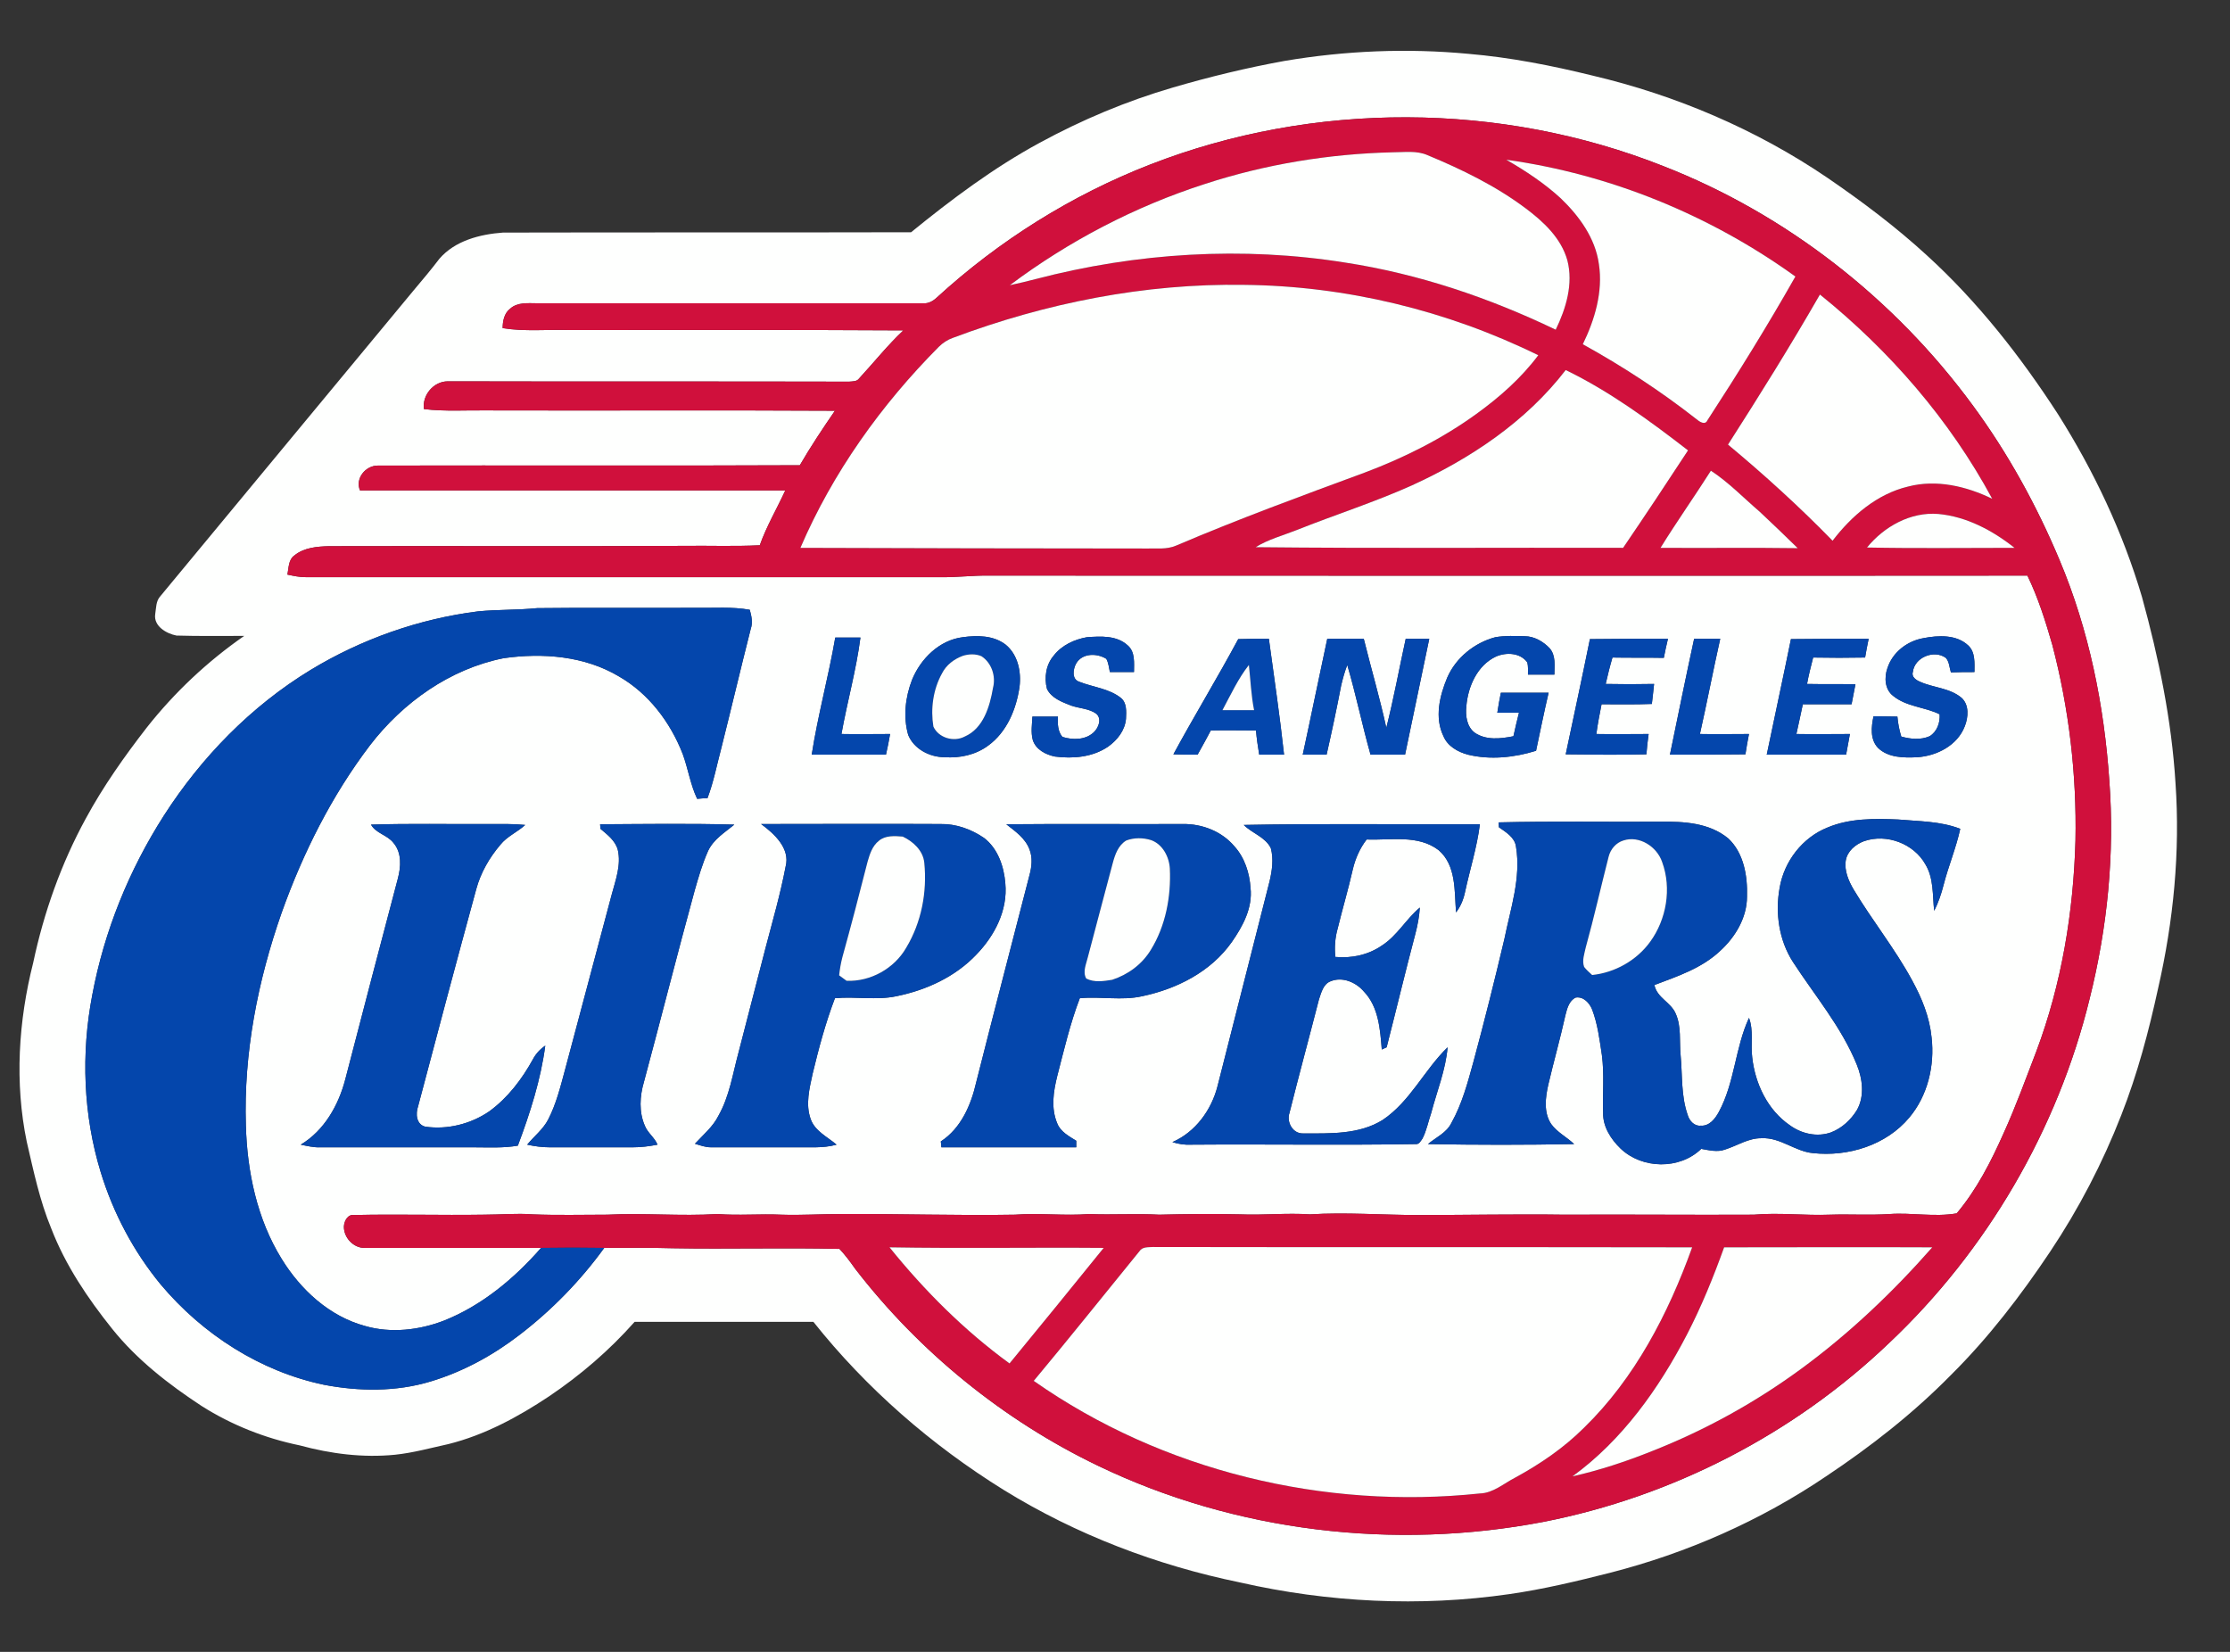 <?xml version="1.0" encoding="UTF-8"?>
<svg xmlns="http://www.w3.org/2000/svg" xmlns:xlink="http://www.w3.org/1999/xlink" width="27pt" height="20pt" viewBox="0 0 27 20" version="1.1">
<rect x="0" y="0" width="27" height="20" fill="#333333" stroke="none"/>
<g id="surface1">
<path style=" stroke:none;fill-rule:nonzero;fill:rgb(99.608%,100%,99.608%);fill-opacity:1;" d="M 15.551 0.738 C 16.289 0.613 17.039 0.582 17.781 0.652 C 18.285 0.695 18.785 0.793 19.277 0.914 C 20.289 1.152 21.262 1.566 22.125 2.152 C 22.547 2.441 22.953 2.746 23.328 3.09 C 23.945 3.652 24.465 4.316 24.918 5.016 C 25.352 5.703 25.703 6.445 25.934 7.227 C 26.137 7.965 26.293 8.715 26.34 9.48 C 26.398 10.312 26.316 11.152 26.129 11.969 C 26.016 12.488 25.879 13.004 25.684 13.5 C 25.457 14.082 25.168 14.637 24.824 15.152 C 24.469 15.684 24.074 16.199 23.621 16.648 C 23.164 17.113 22.648 17.516 22.109 17.875 C 21.312 18.414 20.422 18.805 19.492 19.043 C 19.09 19.145 18.684 19.242 18.273 19.301 C 17.191 19.457 16.082 19.402 15.016 19.16 C 14.008 18.953 13.031 18.582 12.152 18.039 C 11.277 17.496 10.488 16.809 9.848 16.004 C 9.129 16.004 8.406 16.004 7.684 16.004 C 7.379 16.348 7.031 16.648 6.648 16.906 C 6.273 17.156 5.867 17.375 5.43 17.484 C 5.215 17.531 5.004 17.59 4.785 17.613 C 4.395 17.652 4.004 17.602 3.629 17.5 C 3.211 17.414 2.805 17.254 2.441 17.023 C 2.043 16.762 1.66 16.465 1.359 16.09 C 1.062 15.719 0.793 15.32 0.621 14.875 C 0.48 14.535 0.406 14.176 0.324 13.824 C 0.176 13.109 0.223 12.363 0.402 11.656 C 0.531 11.047 0.742 10.453 1.039 9.91 C 1.25 9.52 1.508 9.156 1.777 8.809 C 2.113 8.383 2.512 8.008 2.957 7.699 C 2.684 7.699 2.41 7.703 2.137 7.695 C 2.016 7.672 1.859 7.582 1.879 7.438 C 1.891 7.363 1.887 7.277 1.941 7.219 C 2.965 5.984 3.984 4.75 5.008 3.516 C 5.113 3.391 5.219 3.266 5.32 3.133 C 5.508 2.914 5.812 2.836 6.09 2.816 C 7.738 2.812 9.387 2.816 11.031 2.812 C 11.52 2.414 12.031 2.031 12.586 1.73 C 13.102 1.449 13.641 1.223 14.203 1.059 C 14.645 0.93 15.098 0.82 15.551 0.738 M 13.926 1.992 C 12.973 2.363 12.094 2.914 11.34 3.605 C 11.297 3.645 11.242 3.676 11.184 3.672 C 9.625 3.672 8.062 3.672 6.504 3.672 C 6.395 3.672 6.266 3.656 6.176 3.738 C 6.105 3.793 6.086 3.887 6.086 3.973 C 6.352 4.016 6.621 3.988 6.891 3.996 C 8.238 3.996 9.59 3.992 10.938 4 C 10.746 4.18 10.582 4.387 10.402 4.582 C 10.375 4.621 10.324 4.617 10.281 4.621 C 8.66 4.617 7.039 4.621 5.422 4.617 C 5.25 4.617 5.109 4.785 5.133 4.953 C 5.391 4.984 5.652 4.965 5.91 4.969 C 7.312 4.973 8.711 4.965 10.109 4.973 C 9.961 5.188 9.816 5.406 9.684 5.633 C 7.98 5.641 6.277 5.633 4.574 5.637 C 4.426 5.637 4.297 5.793 4.359 5.938 C 6.078 5.938 7.793 5.938 9.508 5.938 C 9.406 6.16 9.281 6.371 9.199 6.602 C 8.891 6.617 8.586 6.605 8.277 6.609 C 6.848 6.617 5.418 6.609 3.984 6.613 C 3.84 6.617 3.68 6.629 3.562 6.727 C 3.492 6.777 3.496 6.875 3.48 6.957 C 3.555 6.973 3.625 6.988 3.699 6.988 C 6.262 6.988 8.824 6.988 11.387 6.988 C 11.586 6.992 11.781 6.965 11.98 6.969 C 16.168 6.969 20.359 6.973 24.547 6.969 C 24.676 7.234 24.766 7.52 24.848 7.805 C 25.051 8.578 25.145 9.379 25.129 10.176 C 25.105 11.043 24.961 11.914 24.656 12.727 C 24.527 13.062 24.406 13.398 24.258 13.723 C 24.105 14.066 23.934 14.402 23.691 14.691 C 23.422 14.738 23.148 14.68 22.879 14.699 C 22.637 14.715 22.398 14.699 22.156 14.707 C 21.848 14.719 21.543 14.68 21.234 14.707 C 20.473 14.711 19.707 14.703 18.945 14.707 C 18.352 14.699 17.762 14.711 17.172 14.711 C 16.734 14.711 16.297 14.676 15.859 14.703 C 15.578 14.684 15.297 14.715 15.016 14.703 C 14.688 14.695 14.359 14.699 14.035 14.707 C 13.75 14.691 13.469 14.711 13.188 14.699 C 12.887 14.723 12.586 14.684 12.289 14.707 C 11.586 14.719 10.883 14.695 10.18 14.699 C 9.938 14.699 9.699 14.715 9.461 14.707 C 9.203 14.695 8.945 14.719 8.688 14.699 C 8.242 14.727 7.797 14.684 7.352 14.707 C 7.051 14.707 6.75 14.715 6.449 14.703 C 6.254 14.688 6.059 14.707 5.859 14.707 C 5.336 14.715 4.812 14.699 4.289 14.711 C 4.211 14.699 4.168 14.781 4.164 14.848 C 4.16 14.984 4.281 15.113 4.418 15.109 C 5.129 15.109 5.84 15.109 6.551 15.109 C 6.227 15.48 5.836 15.805 5.379 15.988 C 5.078 16.105 4.734 16.145 4.422 16.055 C 3.988 15.938 3.641 15.617 3.41 15.242 C 3.113 14.762 2.992 14.188 2.977 13.625 C 2.949 12.75 3.121 11.875 3.41 11.051 C 3.668 10.328 4.016 9.633 4.48 9.023 C 4.879 8.504 5.449 8.098 6.098 7.969 C 6.57 7.902 7.078 7.941 7.496 8.191 C 7.855 8.398 8.117 8.746 8.266 9.129 C 8.332 9.309 8.359 9.5 8.441 9.672 C 8.484 9.668 8.527 9.664 8.566 9.664 C 8.641 9.465 8.68 9.258 8.734 9.055 C 8.855 8.574 8.969 8.09 9.09 7.613 C 9.117 7.535 9.098 7.457 9.078 7.383 C 8.863 7.344 8.648 7.363 8.434 7.359 C 7.789 7.363 7.148 7.355 6.504 7.363 C 6.266 7.387 6.027 7.379 5.789 7.402 C 5.074 7.492 4.375 7.738 3.758 8.113 C 3.039 8.551 2.438 9.168 1.984 9.875 C 1.562 10.535 1.262 11.273 1.117 12.047 C 0.98 12.758 1.008 13.5 1.219 14.191 C 1.371 14.688 1.617 15.152 1.945 15.551 C 2.453 16.156 3.152 16.605 3.922 16.766 C 4.348 16.848 4.797 16.852 5.211 16.727 C 5.605 16.609 5.969 16.41 6.293 16.16 C 6.68 15.863 7.027 15.508 7.316 15.109 C 7.594 15.109 7.871 15.105 8.148 15.113 C 8.82 15.125 9.492 15.105 10.164 15.121 C 10.234 15.195 10.297 15.281 10.355 15.363 C 11.133 16.371 12.148 17.195 13.293 17.746 C 14.957 18.547 16.879 18.773 18.688 18.426 C 20.246 18.121 21.719 17.363 22.871 16.262 C 24.055 15.145 24.914 13.676 25.301 12.09 C 25.516 11.23 25.605 10.34 25.539 9.453 C 25.477 8.543 25.293 7.629 24.938 6.785 C 24.66 6.121 24.312 5.488 23.887 4.91 C 22.938 3.617 21.629 2.594 20.141 2.012 C 18.168 1.23 15.902 1.223 13.926 1.992 M 11.656 7.715 C 11.375 7.75 11.148 7.973 11.043 8.23 C 10.961 8.441 10.934 8.68 10.996 8.898 C 11.066 9.07 11.258 9.168 11.438 9.168 C 11.621 9.18 11.812 9.141 11.965 9.027 C 12.191 8.863 12.305 8.586 12.344 8.316 C 12.367 8.133 12.324 7.926 12.176 7.805 C 12.027 7.691 11.832 7.691 11.656 7.715 M 18.105 7.715 C 17.855 7.781 17.629 7.961 17.523 8.203 C 17.43 8.426 17.367 8.688 17.477 8.914 C 17.527 9.035 17.652 9.105 17.773 9.137 C 18.043 9.203 18.336 9.172 18.598 9.09 C 18.648 8.855 18.695 8.621 18.75 8.387 C 18.555 8.387 18.363 8.387 18.172 8.387 C 18.156 8.465 18.141 8.547 18.129 8.629 C 18.215 8.629 18.305 8.629 18.391 8.629 C 18.367 8.727 18.344 8.82 18.324 8.914 C 18.168 8.945 17.992 8.965 17.855 8.871 C 17.758 8.797 17.742 8.664 17.754 8.551 C 17.773 8.312 17.887 8.055 18.113 7.949 C 18.238 7.895 18.406 7.902 18.492 8.02 C 18.504 8.066 18.5 8.117 18.5 8.168 C 18.605 8.168 18.715 8.168 18.82 8.168 C 18.82 8.059 18.84 7.938 18.762 7.848 C 18.684 7.766 18.574 7.703 18.461 7.703 C 18.344 7.699 18.223 7.695 18.105 7.715 M 10.113 7.719 C 10.031 8.195 9.902 8.66 9.828 9.137 C 10.129 9.137 10.426 9.137 10.727 9.137 C 10.746 9.055 10.762 8.973 10.777 8.887 C 10.578 8.887 10.383 8.891 10.188 8.887 C 10.258 8.496 10.367 8.113 10.418 7.719 C 10.316 7.719 10.215 7.719 10.113 7.719 M 12.758 7.938 C 12.664 8.047 12.641 8.203 12.676 8.34 C 12.73 8.453 12.859 8.5 12.969 8.543 C 13.07 8.578 13.184 8.578 13.273 8.641 C 13.344 8.703 13.301 8.812 13.242 8.867 C 13.141 8.961 12.988 8.961 12.863 8.922 C 12.805 8.852 12.805 8.762 12.809 8.676 C 12.707 8.676 12.602 8.676 12.5 8.676 C 12.496 8.77 12.48 8.863 12.504 8.957 C 12.539 9.074 12.66 9.137 12.773 9.16 C 12.992 9.188 13.23 9.168 13.418 9.039 C 13.527 8.961 13.621 8.844 13.633 8.703 C 13.637 8.617 13.645 8.508 13.57 8.449 C 13.426 8.336 13.234 8.32 13.066 8.254 C 12.973 8.223 12.992 8.098 13.031 8.031 C 13.105 7.906 13.281 7.906 13.395 7.977 C 13.422 8.027 13.426 8.082 13.438 8.137 C 13.535 8.137 13.633 8.137 13.73 8.137 C 13.73 8.027 13.746 7.895 13.656 7.816 C 13.523 7.691 13.328 7.703 13.16 7.715 C 13.008 7.742 12.855 7.812 12.758 7.938 M 22.852 8.09 C 22.812 8.203 22.82 8.348 22.922 8.426 C 23.086 8.559 23.305 8.559 23.484 8.648 C 23.492 8.75 23.453 8.859 23.363 8.914 C 23.254 8.961 23.133 8.949 23.02 8.918 C 22.996 8.84 22.98 8.758 22.973 8.676 C 22.879 8.676 22.781 8.672 22.684 8.672 C 22.656 8.801 22.641 8.953 22.738 9.055 C 22.863 9.176 23.051 9.176 23.215 9.168 C 23.449 9.152 23.699 9.027 23.789 8.793 C 23.832 8.684 23.844 8.535 23.75 8.449 C 23.605 8.328 23.41 8.328 23.246 8.254 C 23.199 8.234 23.141 8.195 23.16 8.137 C 23.18 7.957 23.418 7.863 23.559 7.965 C 23.602 8.012 23.602 8.082 23.621 8.141 C 23.715 8.137 23.812 8.137 23.906 8.137 C 23.906 8.027 23.918 7.898 23.832 7.816 C 23.688 7.68 23.469 7.691 23.285 7.727 C 23.09 7.762 22.914 7.898 22.852 8.09 M 14.992 7.738 C 14.738 8.211 14.461 8.664 14.207 9.133 C 14.305 9.137 14.402 9.137 14.5 9.137 C 14.555 9.039 14.609 8.941 14.66 8.844 C 14.844 8.84 15.023 8.844 15.207 8.844 C 15.215 8.941 15.23 9.039 15.246 9.137 C 15.348 9.137 15.445 9.137 15.547 9.137 C 15.496 8.668 15.426 8.199 15.363 7.734 C 15.238 7.734 15.113 7.734 14.992 7.738 M 16.07 7.734 C 15.969 8.203 15.875 8.668 15.773 9.137 C 15.871 9.137 15.965 9.137 16.062 9.137 C 16.125 8.859 16.184 8.582 16.238 8.301 C 16.258 8.215 16.281 8.133 16.312 8.051 C 16.418 8.41 16.492 8.777 16.594 9.137 C 16.73 9.137 16.871 9.137 17.012 9.137 C 17.109 8.672 17.207 8.203 17.305 7.734 C 17.211 7.734 17.117 7.734 17.02 7.734 C 16.941 8.094 16.875 8.457 16.785 8.812 C 16.707 8.453 16.602 8.098 16.512 7.734 C 16.363 7.734 16.219 7.734 16.07 7.734 M 18.957 9.133 C 19.281 9.137 19.605 9.141 19.934 9.133 C 19.941 9.051 19.949 8.969 19.961 8.887 C 19.75 8.887 19.539 8.891 19.328 8.887 C 19.344 8.766 19.367 8.648 19.391 8.527 C 19.594 8.527 19.797 8.531 20 8.523 C 20.008 8.445 20.02 8.363 20.027 8.281 C 19.832 8.285 19.637 8.285 19.441 8.281 C 19.465 8.176 19.492 8.066 19.523 7.961 C 19.73 7.965 19.938 7.961 20.145 7.965 C 20.16 7.887 20.176 7.812 20.195 7.734 C 19.879 7.734 19.566 7.734 19.25 7.738 C 19.156 8.203 19.055 8.668 18.957 9.133 M 20.512 7.734 C 20.41 8.203 20.316 8.668 20.219 9.137 C 20.523 9.137 20.828 9.137 21.133 9.133 C 21.145 9.051 21.16 8.969 21.176 8.887 C 20.977 8.887 20.777 8.891 20.582 8.887 C 20.668 8.504 20.742 8.117 20.828 7.734 C 20.723 7.734 20.617 7.734 20.512 7.734 M 21.391 9.137 C 21.711 9.137 22.031 9.137 22.352 9.137 C 22.367 9.055 22.383 8.973 22.398 8.887 C 22.184 8.887 21.969 8.891 21.75 8.887 C 21.777 8.77 21.801 8.648 21.828 8.527 C 22.023 8.527 22.223 8.527 22.418 8.527 C 22.434 8.445 22.449 8.363 22.465 8.285 C 22.27 8.281 22.074 8.285 21.879 8.281 C 21.898 8.176 21.926 8.066 21.953 7.961 C 22.164 7.965 22.371 7.965 22.582 7.961 C 22.594 7.887 22.609 7.812 22.625 7.734 C 22.312 7.734 22 7.734 21.684 7.738 C 21.59 8.203 21.488 8.668 21.391 9.137 M 22.125 10.02 C 21.824 10.141 21.602 10.426 21.547 10.75 C 21.492 11.055 21.539 11.383 21.707 11.645 C 21.973 12.055 22.293 12.43 22.48 12.887 C 22.551 13.059 22.578 13.27 22.484 13.438 C 22.41 13.559 22.301 13.66 22.168 13.711 C 22 13.77 21.812 13.727 21.672 13.625 C 21.402 13.441 21.25 13.121 21.215 12.801 C 21.195 12.645 21.234 12.477 21.176 12.324 C 21.008 12.688 21.004 13.105 20.812 13.461 C 20.766 13.547 20.695 13.637 20.59 13.629 C 20.512 13.637 20.453 13.566 20.434 13.5 C 20.352 13.266 20.371 13.016 20.348 12.773 C 20.332 12.605 20.359 12.43 20.289 12.273 C 20.23 12.133 20.062 12.082 20.031 11.926 C 20.312 11.82 20.605 11.723 20.828 11.512 C 21.012 11.344 21.152 11.109 21.152 10.855 C 21.16 10.605 21.113 10.328 20.926 10.152 C 20.695 9.961 20.387 9.945 20.102 9.949 C 19.449 9.953 18.797 9.941 18.145 9.957 C 18.145 9.969 18.148 10 18.148 10.016 C 18.23 10.074 18.34 10.137 18.355 10.25 C 18.418 10.629 18.289 11 18.215 11.367 C 18.098 11.863 17.973 12.363 17.84 12.855 C 17.77 13.109 17.703 13.363 17.574 13.594 C 17.516 13.715 17.387 13.77 17.289 13.852 C 17.879 13.863 18.469 13.863 19.059 13.852 C 18.969 13.766 18.855 13.711 18.781 13.609 C 18.688 13.469 18.711 13.289 18.746 13.133 C 18.812 12.852 18.891 12.574 18.953 12.293 C 18.973 12.215 18.996 12.117 19.078 12.078 C 19.172 12.062 19.246 12.145 19.277 12.223 C 19.344 12.398 19.367 12.59 19.395 12.773 C 19.426 13.008 19.402 13.242 19.41 13.473 C 19.406 13.641 19.504 13.793 19.621 13.906 C 19.883 14.156 20.336 14.164 20.598 13.91 C 20.691 13.926 20.793 13.953 20.887 13.918 C 21.035 13.871 21.172 13.777 21.332 13.781 C 21.555 13.77 21.734 13.941 21.949 13.961 C 22.375 14.008 22.836 13.867 23.117 13.531 C 23.34 13.266 23.426 12.902 23.387 12.562 C 23.363 12.316 23.27 12.086 23.152 11.871 C 22.945 11.488 22.668 11.145 22.445 10.773 C 22.383 10.668 22.328 10.543 22.348 10.418 C 22.367 10.305 22.465 10.223 22.57 10.184 C 22.844 10.09 23.172 10.215 23.312 10.465 C 23.414 10.633 23.398 10.84 23.418 11.027 C 23.469 10.93 23.504 10.824 23.531 10.719 C 23.59 10.488 23.684 10.266 23.734 10.035 C 23.492 9.941 23.234 9.945 22.98 9.922 C 22.695 9.91 22.395 9.906 22.125 10.02 M 4.492 9.984 C 4.551 10.09 4.688 10.109 4.762 10.203 C 4.867 10.324 4.855 10.496 4.816 10.641 C 4.602 11.449 4.391 12.258 4.18 13.07 C 4.098 13.383 3.926 13.688 3.641 13.859 C 3.719 13.875 3.801 13.895 3.883 13.891 C 4.496 13.891 5.113 13.891 5.73 13.891 C 5.91 13.891 6.094 13.902 6.27 13.871 C 6.418 13.477 6.547 13.074 6.602 12.66 C 6.539 12.703 6.488 12.758 6.453 12.824 C 6.32 13.066 6.148 13.293 5.922 13.457 C 5.699 13.609 5.418 13.68 5.148 13.641 C 5.039 13.613 5.031 13.484 5.062 13.395 C 5.293 12.52 5.527 11.641 5.766 10.766 C 5.82 10.566 5.926 10.383 6.059 10.227 C 6.141 10.125 6.266 10.074 6.359 9.988 C 6.211 9.973 6.062 9.977 5.91 9.977 C 5.438 9.98 4.965 9.969 4.492 9.984 M 7.266 9.98 C 7.266 9.992 7.27 10.023 7.27 10.035 C 7.352 10.105 7.449 10.176 7.48 10.289 C 7.523 10.473 7.453 10.656 7.406 10.832 C 7.219 11.539 7.027 12.25 6.84 12.957 C 6.785 13.16 6.734 13.367 6.637 13.555 C 6.574 13.676 6.465 13.758 6.383 13.859 C 6.473 13.879 6.566 13.891 6.656 13.891 C 6.992 13.891 7.324 13.891 7.66 13.891 C 7.762 13.891 7.859 13.879 7.961 13.859 C 7.926 13.773 7.844 13.719 7.809 13.633 C 7.734 13.465 7.746 13.27 7.797 13.098 C 8.004 12.328 8.199 11.555 8.41 10.785 C 8.457 10.621 8.504 10.457 8.574 10.301 C 8.641 10.16 8.777 10.078 8.891 9.984 C 8.352 9.969 7.809 9.977 7.266 9.98 M 9.215 9.977 C 9.375 10.094 9.57 10.273 9.512 10.492 C 9.449 10.824 9.355 11.148 9.27 11.473 C 9.16 11.898 9.051 12.32 8.941 12.746 C 8.871 13.004 8.832 13.273 8.699 13.508 C 8.633 13.641 8.516 13.738 8.414 13.848 C 8.477 13.867 8.539 13.891 8.609 13.891 C 8.945 13.891 9.277 13.891 9.613 13.891 C 9.785 13.887 9.961 13.906 10.129 13.859 C 10.02 13.766 9.867 13.695 9.816 13.551 C 9.75 13.371 9.801 13.176 9.84 12.996 C 9.914 12.688 9.996 12.383 10.109 12.086 C 10.355 12.062 10.609 12.113 10.852 12.062 C 11.215 11.988 11.566 11.828 11.824 11.555 C 12.043 11.328 12.203 11.02 12.172 10.695 C 12.156 10.492 12.082 10.273 11.914 10.145 C 11.758 10.039 11.574 9.973 11.387 9.977 C 10.664 9.973 9.938 9.977 9.215 9.977 M 12.184 9.98 C 12.293 10.066 12.414 10.148 12.465 10.285 C 12.504 10.383 12.492 10.496 12.465 10.594 C 12.25 11.43 12.031 12.266 11.82 13.102 C 11.758 13.375 11.637 13.66 11.391 13.82 C 11.395 13.844 11.395 13.867 11.398 13.891 C 11.941 13.891 12.484 13.891 13.031 13.891 C 13.031 13.871 13.031 13.832 13.031 13.812 C 12.945 13.758 12.84 13.703 12.801 13.602 C 12.723 13.418 12.754 13.215 12.801 13.027 C 12.883 12.711 12.957 12.391 13.074 12.086 C 13.328 12.062 13.582 12.117 13.828 12.062 C 14.25 11.973 14.66 11.766 14.914 11.406 C 15.047 11.215 15.168 10.992 15.141 10.75 C 15.129 10.57 15.07 10.383 14.945 10.246 C 14.793 10.066 14.555 9.973 14.32 9.977 C 13.609 9.98 12.895 9.973 12.184 9.98 M 15.059 9.988 C 15.16 10.09 15.32 10.133 15.387 10.27 C 15.422 10.402 15.402 10.543 15.371 10.672 C 15.16 11.496 14.953 12.324 14.742 13.148 C 14.668 13.441 14.473 13.707 14.195 13.828 C 14.27 13.852 14.344 13.863 14.422 13.859 C 15.328 13.852 16.234 13.867 17.145 13.852 C 17.184 13.855 17.203 13.812 17.223 13.785 C 17.273 13.688 17.293 13.578 17.328 13.477 C 17.398 13.211 17.504 12.953 17.527 12.68 C 17.246 12.953 17.074 13.336 16.742 13.559 C 16.457 13.738 16.102 13.723 15.777 13.723 C 15.652 13.727 15.574 13.586 15.613 13.473 C 15.727 13.016 15.852 12.559 15.969 12.102 C 15.996 12.023 16.02 11.918 16.105 11.883 C 16.25 11.82 16.418 11.891 16.516 12.008 C 16.691 12.191 16.711 12.465 16.73 12.707 C 16.746 12.699 16.773 12.688 16.789 12.68 C 16.906 12.223 17.016 11.762 17.137 11.305 C 17.164 11.203 17.184 11.094 17.191 10.988 C 17.023 11.129 16.918 11.328 16.73 11.449 C 16.566 11.562 16.363 11.605 16.168 11.586 C 16.156 11.473 16.164 11.355 16.195 11.246 C 16.254 11.004 16.324 10.77 16.379 10.527 C 16.41 10.395 16.465 10.27 16.547 10.164 C 16.836 10.176 17.168 10.102 17.418 10.293 C 17.633 10.477 17.609 10.789 17.629 11.047 C 17.684 10.977 17.719 10.891 17.738 10.801 C 17.797 10.527 17.883 10.258 17.918 9.98 C 16.965 9.984 16.012 9.969 15.059 9.988 Z M 15.059 9.988 "/>
<path style=" stroke:none;fill-rule:nonzero;fill:rgb(81.569%,6.275%,23.529%);fill-opacity:1;" d="M 13.926 1.992 C 15.902 1.223 18.168 1.23 20.141 2.012 C 21.629 2.594 22.938 3.617 23.887 4.91 C 24.312 5.488 24.66 6.121 24.938 6.785 C 25.293 7.629 25.477 8.543 25.539 9.453 C 25.605 10.34 25.516 11.23 25.301 12.09 C 24.914 13.676 24.055 15.145 22.871 16.262 C 21.719 17.363 20.246 18.121 18.688 18.426 C 16.879 18.773 14.957 18.547 13.293 17.746 C 12.148 17.195 11.133 16.371 10.355 15.363 C 10.297 15.281 10.234 15.195 10.164 15.121 C 9.492 15.105 8.82 15.125 8.148 15.113 C 7.871 15.105 7.594 15.109 7.316 15.109 C 7.062 15.105 6.805 15.105 6.551 15.109 C 5.84 15.109 5.129 15.109 4.418 15.109 C 4.281 15.113 4.16 14.984 4.164 14.848 C 4.168 14.781 4.211 14.699 4.289 14.711 C 4.812 14.699 5.336 14.715 5.859 14.707 C 6.059 14.707 6.254 14.688 6.449 14.703 C 6.75 14.715 7.051 14.707 7.352 14.707 C 7.797 14.684 8.242 14.727 8.688 14.699 C 8.945 14.719 9.203 14.695 9.461 14.707 C 9.699 14.715 9.938 14.699 10.18 14.699 C 10.883 14.695 11.586 14.719 12.289 14.707 C 12.586 14.684 12.887 14.723 13.188 14.699 C 13.469 14.711 13.75 14.691 14.035 14.707 C 14.359 14.699 14.688 14.695 15.016 14.703 C 15.297 14.715 15.578 14.684 15.859 14.703 C 16.297 14.676 16.734 14.711 17.172 14.711 C 17.762 14.711 18.352 14.699 18.945 14.707 C 19.707 14.703 20.473 14.711 21.234 14.707 C 21.543 14.68 21.848 14.719 22.156 14.707 C 22.398 14.699 22.637 14.715 22.879 14.699 C 23.148 14.68 23.422 14.738 23.691 14.691 C 23.934 14.402 24.105 14.066 24.258 13.723 C 24.406 13.398 24.527 13.062 24.656 12.727 C 24.961 11.914 25.105 11.043 25.129 10.176 C 25.145 9.379 25.051 8.578 24.848 7.805 C 24.766 7.52 24.676 7.234 24.547 6.969 C 20.359 6.973 16.168 6.969 11.98 6.969 C 11.781 6.965 11.586 6.992 11.387 6.988 C 8.824 6.988 6.262 6.988 3.699 6.988 C 3.625 6.988 3.555 6.973 3.48 6.957 C 3.496 6.875 3.492 6.777 3.562 6.727 C 3.68 6.629 3.84 6.617 3.984 6.613 C 5.418 6.609 6.848 6.617 8.277 6.609 C 8.586 6.605 8.891 6.617 9.199 6.602 C 9.281 6.371 9.406 6.16 9.508 5.938 C 7.793 5.938 6.078 5.938 4.359 5.938 C 4.297 5.793 4.426 5.637 4.574 5.637 C 6.277 5.633 7.98 5.641 9.684 5.633 C 9.816 5.406 9.961 5.188 10.109 4.973 C 8.711 4.965 7.312 4.973 5.91 4.969 C 5.652 4.965 5.391 4.984 5.133 4.953 C 5.109 4.785 5.25 4.617 5.422 4.617 C 7.039 4.621 8.66 4.617 10.281 4.621 C 10.324 4.617 10.375 4.621 10.402 4.582 C 10.582 4.387 10.746 4.18 10.938 4 C 9.59 3.992 8.238 3.996 6.891 3.996 C 6.621 3.988 6.352 4.016 6.086 3.973 C 6.086 3.887 6.105 3.793 6.176 3.738 C 6.266 3.656 6.395 3.672 6.504 3.672 C 8.062 3.672 9.625 3.672 11.184 3.672 C 11.242 3.676 11.297 3.645 11.34 3.605 C 12.094 2.914 12.973 2.363 13.926 1.992 M 14.59 2.227 C 13.742 2.5 12.941 2.918 12.227 3.453 C 12.332 3.43 12.438 3.406 12.539 3.379 C 13.762 3.059 15.047 2.98 16.293 3.18 C 17.176 3.316 18.031 3.605 18.836 3.992 C 18.961 3.734 19.051 3.438 18.977 3.152 C 18.902 2.883 18.688 2.684 18.473 2.523 C 18.109 2.25 17.699 2.051 17.285 1.879 C 17.152 1.82 17.004 1.844 16.859 1.844 C 16.09 1.863 15.324 1.988 14.59 2.227 M 18.238 1.934 C 18.473 2.07 18.699 2.219 18.898 2.402 C 19.121 2.617 19.316 2.883 19.359 3.199 C 19.41 3.531 19.309 3.871 19.164 4.168 C 19.645 4.434 20.105 4.734 20.539 5.074 C 20.574 5.105 20.645 5.152 20.672 5.09 C 21.043 4.52 21.402 3.941 21.738 3.348 C 20.707 2.605 19.496 2.109 18.238 1.934 M 11.539 4.09 C 11.473 4.113 11.414 4.152 11.367 4.199 C 10.668 4.902 10.082 5.723 9.691 6.633 C 11.09 6.637 12.484 6.641 13.883 6.641 C 14 6.637 14.125 6.656 14.242 6.605 C 14.992 6.285 15.758 6.004 16.52 5.723 C 17 5.543 17.461 5.312 17.875 5.012 C 18.156 4.809 18.418 4.578 18.625 4.301 C 17.52 3.758 16.293 3.461 15.062 3.449 C 13.863 3.43 12.664 3.668 11.539 4.09 M 22.035 3.566 C 21.68 4.184 21.305 4.785 20.922 5.383 C 21.363 5.75 21.789 6.137 22.188 6.547 C 22.418 6.246 22.727 5.98 23.102 5.891 C 23.445 5.801 23.809 5.887 24.121 6.039 C 23.605 5.082 22.879 4.246 22.035 3.566 M 18.957 4.48 C 18.477 5.105 17.801 5.555 17.09 5.879 C 16.637 6.082 16.16 6.234 15.699 6.418 C 15.531 6.484 15.355 6.531 15.203 6.625 C 16.688 6.641 18.168 6.629 19.652 6.633 C 19.918 6.242 20.18 5.848 20.438 5.453 C 19.969 5.09 19.488 4.738 18.957 4.48 M 20.105 6.633 C 20.66 6.637 21.211 6.629 21.766 6.637 C 21.613 6.488 21.461 6.34 21.305 6.195 C 21.109 6.027 20.93 5.84 20.715 5.699 C 20.516 6.012 20.301 6.316 20.105 6.633 M 22.605 6.629 C 23.199 6.641 23.793 6.633 24.391 6.633 C 24.125 6.422 23.809 6.254 23.469 6.223 C 23.133 6.195 22.812 6.375 22.605 6.629 M 10.77 15.102 C 11.195 15.629 11.676 16.109 12.223 16.508 C 12.605 16.043 12.984 15.578 13.363 15.109 C 12.5 15.102 11.633 15.117 10.77 15.102 M 13.797 15.148 C 13.371 15.672 12.949 16.199 12.516 16.719 C 14.074 17.812 16.035 18.281 17.918 18.082 C 18.078 18.078 18.207 17.961 18.344 17.891 C 18.645 17.727 18.934 17.531 19.18 17.285 C 19.793 16.688 20.199 15.906 20.488 15.102 C 18.312 15.098 16.137 15.102 13.957 15.098 C 13.902 15.102 13.832 15.094 13.797 15.148 M 20.875 15.102 C 20.746 15.461 20.602 15.816 20.426 16.156 C 20.086 16.812 19.641 17.438 19.039 17.875 C 19.367 17.801 19.688 17.695 20 17.57 C 20.645 17.316 21.254 16.98 21.812 16.57 C 22.391 16.145 22.918 15.645 23.395 15.102 C 22.555 15.098 21.715 15.102 20.875 15.102 Z M 20.875 15.102 "/>
<path style=" stroke:none;fill-rule:nonzero;fill:rgb(99.608%,100%,99.608%);fill-opacity:1;" d="M 14.59 2.227 C 15.324 1.988 16.09 1.863 16.859 1.844 C 17.004 1.844 17.152 1.82 17.285 1.879 C 17.699 2.051 18.109 2.25 18.473 2.523 C 18.688 2.684 18.902 2.883 18.977 3.152 C 19.051 3.438 18.961 3.734 18.836 3.992 C 18.031 3.605 17.176 3.316 16.293 3.18 C 15.047 2.98 13.762 3.059 12.539 3.379 C 12.438 3.406 12.332 3.43 12.227 3.453 C 12.941 2.918 13.742 2.5 14.59 2.227 Z M 14.59 2.227 "/>
<path style=" stroke:none;fill-rule:nonzero;fill:rgb(99.608%,100%,99.608%);fill-opacity:1;" d="M 18.238 1.934 C 19.496 2.109 20.707 2.605 21.738 3.348 C 21.402 3.941 21.043 4.52 20.672 5.09 C 20.645 5.152 20.574 5.105 20.539 5.074 C 20.105 4.734 19.645 4.434 19.164 4.168 C 19.309 3.871 19.41 3.531 19.359 3.199 C 19.316 2.883 19.121 2.617 18.898 2.402 C 18.699 2.219 18.473 2.07 18.238 1.934 Z M 18.238 1.934 "/>
<path style=" stroke:none;fill-rule:nonzero;fill:rgb(99.608%,100%,99.608%);fill-opacity:1;" d="M 11.539 4.09 C 12.664 3.668 13.863 3.43 15.062 3.449 C 16.293 3.461 17.52 3.758 18.625 4.301 C 18.418 4.578 18.156 4.809 17.875 5.012 C 17.461 5.312 17 5.543 16.52 5.723 C 15.758 6.004 14.992 6.285 14.242 6.605 C 14.125 6.656 14 6.637 13.883 6.641 C 12.484 6.641 11.09 6.637 9.691 6.633 C 10.082 5.723 10.668 4.902 11.367 4.199 C 11.414 4.152 11.473 4.113 11.539 4.09 Z M 11.539 4.09 "/>
<path style=" stroke:none;fill-rule:nonzero;fill:rgb(99.608%,100%,99.608%);fill-opacity:1;" d="M 22.035 3.566 C 22.879 4.246 23.605 5.082 24.121 6.039 C 23.809 5.887 23.445 5.801 23.102 5.891 C 22.727 5.98 22.418 6.246 22.188 6.547 C 21.789 6.137 21.363 5.75 20.922 5.383 C 21.305 4.785 21.68 4.184 22.035 3.566 Z M 22.035 3.566 "/>
<path style=" stroke:none;fill-rule:nonzero;fill:rgb(99.608%,100%,99.608%);fill-opacity:1;" d="M 18.957 4.48 C 19.488 4.738 19.969 5.09 20.438 5.453 C 20.18 5.848 19.918 6.242 19.652 6.633 C 18.168 6.629 16.688 6.641 15.203 6.625 C 15.355 6.531 15.531 6.484 15.699 6.418 C 16.16 6.234 16.637 6.082 17.09 5.879 C 17.801 5.555 18.477 5.105 18.957 4.48 Z M 18.957 4.48 "/>
<path style=" stroke:none;fill-rule:nonzero;fill:rgb(99.608%,100%,99.608%);fill-opacity:1;" d="M 20.105 6.633 C 20.301 6.316 20.516 6.012 20.715 5.699 C 20.93 5.84 21.109 6.027 21.305 6.195 C 21.461 6.34 21.613 6.488 21.766 6.637 C 21.211 6.629 20.66 6.637 20.105 6.633 Z M 20.105 6.633 "/>
<path style=" stroke:none;fill-rule:nonzero;fill:rgb(99.608%,100%,99.608%);fill-opacity:1;" d="M 22.605 6.629 C 22.812 6.375 23.133 6.195 23.469 6.223 C 23.809 6.254 24.125 6.422 24.391 6.633 C 23.793 6.633 23.199 6.641 22.605 6.629 Z M 22.605 6.629 "/>
<path style=" stroke:none;fill-rule:nonzero;fill:rgb(1.569%,27.451%,67.451%);fill-opacity:1;" d="M 5.789 7.402 C 6.027 7.379 6.266 7.387 6.504 7.363 C 7.148 7.355 7.789 7.363 8.434 7.359 C 8.648 7.363 8.863 7.344 9.078 7.383 C 9.098 7.457 9.117 7.535 9.09 7.613 C 8.969 8.09 8.855 8.574 8.734 9.055 C 8.68 9.258 8.641 9.465 8.566 9.664 C 8.527 9.664 8.484 9.668 8.441 9.672 C 8.359 9.5 8.332 9.309 8.266 9.129 C 8.117 8.746 7.855 8.398 7.496 8.191 C 7.078 7.941 6.57 7.902 6.098 7.969 C 5.449 8.098 4.879 8.504 4.48 9.023 C 4.016 9.633 3.668 10.328 3.41 11.051 C 3.121 11.875 2.949 12.75 2.977 13.625 C 2.992 14.188 3.113 14.762 3.41 15.242 C 3.641 15.617 3.988 15.938 4.422 16.055 C 4.734 16.145 5.078 16.105 5.379 15.988 C 5.836 15.805 6.227 15.48 6.551 15.109 C 6.805 15.105 7.062 15.105 7.316 15.109 C 7.027 15.508 6.68 15.863 6.293 16.16 C 5.969 16.41 5.605 16.609 5.211 16.727 C 4.797 16.852 4.348 16.848 3.922 16.766 C 3.152 16.605 2.453 16.156 1.945 15.551 C 1.617 15.152 1.371 14.688 1.219 14.191 C 1.008 13.5 0.98 12.758 1.117 12.047 C 1.262 11.273 1.562 10.535 1.984 9.875 C 2.438 9.168 3.039 8.551 3.758 8.113 C 4.375 7.738 5.074 7.492 5.789 7.402 Z M 5.789 7.402 "/>
<path style=" stroke:none;fill-rule:nonzero;fill:rgb(1.569%,27.451%,67.451%);fill-opacity:1;" d="M 11.656 7.715 C 11.832 7.691 12.027 7.691 12.176 7.805 C 12.324 7.926 12.367 8.133 12.344 8.316 C 12.305 8.586 12.191 8.863 11.965 9.027 C 11.812 9.141 11.621 9.18 11.438 9.168 C 11.258 9.168 11.066 9.07 10.996 8.898 C 10.934 8.68 10.961 8.441 11.043 8.23 C 11.148 7.973 11.375 7.75 11.656 7.715 M 11.656 7.941 C 11.551 7.98 11.457 8.051 11.406 8.152 C 11.297 8.348 11.266 8.582 11.301 8.797 C 11.363 8.934 11.547 8.988 11.68 8.918 C 11.906 8.82 11.984 8.555 12.023 8.328 C 12.059 8.188 12.008 8.027 11.883 7.945 C 11.812 7.914 11.727 7.918 11.656 7.941 Z M 11.656 7.941 "/>
<path style=" stroke:none;fill-rule:nonzero;fill:rgb(1.569%,27.451%,67.451%);fill-opacity:1;" d="M 18.105 7.715 C 18.223 7.695 18.344 7.699 18.461 7.703 C 18.574 7.703 18.684 7.766 18.762 7.848 C 18.84 7.938 18.82 8.059 18.82 8.168 C 18.715 8.168 18.605 8.168 18.5 8.168 C 18.5 8.117 18.504 8.066 18.492 8.02 C 18.406 7.902 18.238 7.895 18.113 7.949 C 17.887 8.055 17.773 8.312 17.754 8.551 C 17.742 8.664 17.758 8.797 17.855 8.871 C 17.992 8.965 18.168 8.945 18.324 8.914 C 18.344 8.82 18.367 8.727 18.391 8.629 C 18.305 8.629 18.215 8.629 18.129 8.629 C 18.141 8.547 18.156 8.465 18.172 8.387 C 18.363 8.387 18.555 8.387 18.75 8.387 C 18.695 8.621 18.648 8.855 18.598 9.09 C 18.336 9.172 18.043 9.203 17.773 9.137 C 17.652 9.105 17.527 9.035 17.477 8.914 C 17.367 8.688 17.43 8.426 17.523 8.203 C 17.629 7.961 17.855 7.781 18.105 7.715 Z M 18.105 7.715 "/>
<path style=" stroke:none;fill-rule:nonzero;fill:rgb(1.569%,27.451%,67.451%);fill-opacity:1;" d="M 10.113 7.719 C 10.215 7.719 10.316 7.719 10.418 7.719 C 10.367 8.113 10.258 8.496 10.188 8.887 C 10.383 8.891 10.578 8.887 10.777 8.887 C 10.762 8.973 10.746 9.055 10.727 9.137 C 10.426 9.137 10.129 9.137 9.828 9.137 C 9.902 8.66 10.031 8.195 10.113 7.719 Z M 10.113 7.719 "/>
<path style=" stroke:none;fill-rule:nonzero;fill:rgb(1.569%,27.451%,67.451%);fill-opacity:1;" d="M 12.758 7.938 C 12.855 7.812 13.008 7.742 13.16 7.715 C 13.328 7.703 13.523 7.691 13.656 7.816 C 13.746 7.895 13.73 8.027 13.73 8.137 C 13.633 8.137 13.535 8.137 13.438 8.137 C 13.426 8.082 13.422 8.027 13.395 7.977 C 13.281 7.906 13.105 7.906 13.031 8.031 C 12.992 8.098 12.973 8.223 13.066 8.254 C 13.234 8.32 13.426 8.336 13.57 8.449 C 13.645 8.508 13.637 8.617 13.633 8.703 C 13.621 8.844 13.527 8.961 13.418 9.039 C 13.23 9.168 12.992 9.188 12.773 9.16 C 12.66 9.137 12.539 9.074 12.504 8.957 C 12.48 8.863 12.496 8.77 12.5 8.676 C 12.602 8.676 12.707 8.676 12.809 8.676 C 12.805 8.762 12.805 8.852 12.863 8.922 C 12.988 8.961 13.141 8.961 13.242 8.867 C 13.301 8.812 13.344 8.703 13.273 8.641 C 13.184 8.578 13.07 8.578 12.969 8.543 C 12.859 8.5 12.73 8.453 12.676 8.34 C 12.641 8.203 12.664 8.047 12.758 7.938 Z M 12.758 7.938 "/>
<path style=" stroke:none;fill-rule:nonzero;fill:rgb(1.569%,27.451%,67.451%);fill-opacity:1;" d="M 22.852 8.09 C 22.914 7.898 23.09 7.762 23.285 7.727 C 23.469 7.691 23.688 7.68 23.832 7.816 C 23.918 7.898 23.906 8.027 23.906 8.137 C 23.812 8.137 23.715 8.137 23.621 8.141 C 23.602 8.082 23.602 8.012 23.559 7.965 C 23.418 7.863 23.18 7.957 23.16 8.137 C 23.141 8.195 23.199 8.234 23.246 8.254 C 23.41 8.328 23.605 8.328 23.75 8.449 C 23.844 8.535 23.832 8.684 23.789 8.793 C 23.699 9.027 23.449 9.152 23.215 9.168 C 23.051 9.176 22.863 9.176 22.738 9.055 C 22.641 8.953 22.656 8.801 22.684 8.672 C 22.781 8.672 22.879 8.676 22.973 8.676 C 22.98 8.758 22.996 8.84 23.02 8.918 C 23.133 8.949 23.254 8.961 23.363 8.914 C 23.453 8.859 23.492 8.75 23.484 8.648 C 23.305 8.559 23.086 8.559 22.922 8.426 C 22.82 8.348 22.812 8.203 22.852 8.09 Z M 22.852 8.09 "/>
<path style=" stroke:none;fill-rule:nonzero;fill:rgb(1.569%,27.451%,67.451%);fill-opacity:1;" d="M 14.992 7.738 C 15.113 7.734 15.238 7.734 15.363 7.734 C 15.426 8.199 15.496 8.668 15.547 9.137 C 15.445 9.137 15.348 9.137 15.246 9.137 C 15.23 9.039 15.215 8.941 15.207 8.844 C 15.023 8.844 14.844 8.84 14.66 8.844 C 14.609 8.941 14.555 9.039 14.5 9.137 C 14.402 9.137 14.305 9.137 14.207 9.133 C 14.461 8.664 14.738 8.211 14.992 7.738 M 14.801 8.598 C 14.93 8.598 15.055 8.598 15.184 8.598 C 15.148 8.418 15.141 8.234 15.121 8.051 C 14.992 8.215 14.902 8.41 14.801 8.598 Z M 14.801 8.598 "/>
<path style=" stroke:none;fill-rule:nonzero;fill:rgb(1.569%,27.451%,67.451%);fill-opacity:1;" d="M 16.07 7.734 C 16.219 7.734 16.363 7.734 16.512 7.734 C 16.602 8.098 16.707 8.453 16.785 8.812 C 16.875 8.457 16.941 8.094 17.02 7.734 C 17.117 7.734 17.211 7.734 17.305 7.734 C 17.207 8.203 17.109 8.672 17.012 9.137 C 16.871 9.137 16.73 9.137 16.594 9.137 C 16.492 8.777 16.418 8.41 16.312 8.051 C 16.281 8.133 16.258 8.215 16.238 8.301 C 16.184 8.582 16.125 8.859 16.062 9.137 C 15.965 9.137 15.871 9.137 15.773 9.137 C 15.875 8.668 15.969 8.203 16.07 7.734 Z M 16.07 7.734 "/>
<path style=" stroke:none;fill-rule:nonzero;fill:rgb(1.569%,27.451%,67.451%);fill-opacity:1;" d="M 18.957 9.133 C 19.055 8.668 19.156 8.203 19.25 7.738 C 19.566 7.734 19.879 7.734 20.195 7.734 C 20.176 7.812 20.16 7.887 20.145 7.965 C 19.938 7.961 19.73 7.965 19.523 7.961 C 19.492 8.066 19.465 8.176 19.441 8.281 C 19.637 8.285 19.832 8.285 20.027 8.281 C 20.02 8.363 20.008 8.445 20 8.523 C 19.797 8.531 19.594 8.527 19.391 8.527 C 19.367 8.648 19.344 8.766 19.328 8.887 C 19.539 8.891 19.75 8.887 19.961 8.887 C 19.949 8.969 19.941 9.051 19.934 9.133 C 19.605 9.141 19.281 9.137 18.957 9.133 Z M 18.957 9.133 "/>
<path style=" stroke:none;fill-rule:nonzero;fill:rgb(1.569%,27.451%,67.451%);fill-opacity:1;" d="M 20.512 7.734 C 20.617 7.734 20.723 7.734 20.828 7.734 C 20.742 8.117 20.668 8.504 20.582 8.887 C 20.777 8.891 20.977 8.887 21.176 8.887 C 21.16 8.969 21.145 9.051 21.133 9.133 C 20.828 9.137 20.523 9.137 20.219 9.137 C 20.316 8.668 20.41 8.203 20.512 7.734 Z M 20.512 7.734 "/>
<path style=" stroke:none;fill-rule:nonzero;fill:rgb(1.569%,27.451%,67.451%);fill-opacity:1;" d="M 21.391 9.137 C 21.488 8.668 21.59 8.203 21.684 7.738 C 22 7.734 22.312 7.734 22.625 7.734 C 22.609 7.812 22.594 7.887 22.582 7.961 C 22.371 7.965 22.164 7.965 21.953 7.961 C 21.926 8.066 21.898 8.176 21.879 8.281 C 22.074 8.285 22.27 8.281 22.465 8.285 C 22.449 8.363 22.434 8.445 22.418 8.527 C 22.223 8.527 22.023 8.527 21.828 8.527 C 21.801 8.648 21.777 8.77 21.75 8.887 C 21.969 8.891 22.184 8.887 22.398 8.887 C 22.383 8.973 22.367 9.055 22.352 9.137 C 22.031 9.137 21.711 9.137 21.391 9.137 Z M 21.391 9.137 "/>
<path style=" stroke:none;fill-rule:nonzero;fill:rgb(99.608%,100%,99.608%);fill-opacity:1;" d="M 11.656 7.941 C 11.727 7.918 11.812 7.914 11.883 7.945 C 12.008 8.027 12.059 8.188 12.023 8.328 C 11.984 8.555 11.906 8.82 11.68 8.918 C 11.547 8.988 11.363 8.934 11.301 8.797 C 11.266 8.582 11.297 8.348 11.406 8.152 C 11.457 8.051 11.551 7.98 11.656 7.941 Z M 11.656 7.941 "/>
<path style=" stroke:none;fill-rule:nonzero;fill:rgb(99.608%,100%,99.608%);fill-opacity:1;" d="M 14.801 8.598 C 14.902 8.41 14.992 8.215 15.121 8.051 C 15.141 8.234 15.148 8.418 15.184 8.598 C 15.055 8.598 14.93 8.598 14.801 8.598 Z M 14.801 8.598 "/>
<path style=" stroke:none;fill-rule:nonzero;fill:rgb(1.569%,27.451%,67.451%);fill-opacity:1;" d="M 22.125 10.02 C 22.395 9.906 22.695 9.91 22.98 9.922 C 23.234 9.945 23.492 9.941 23.734 10.035 C 23.684 10.266 23.59 10.488 23.531 10.719 C 23.504 10.824 23.469 10.93 23.418 11.027 C 23.398 10.84 23.414 10.633 23.312 10.465 C 23.172 10.215 22.844 10.09 22.57 10.184 C 22.465 10.223 22.367 10.305 22.348 10.418 C 22.328 10.543 22.383 10.668 22.445 10.773 C 22.668 11.145 22.945 11.488 23.152 11.871 C 23.27 12.086 23.363 12.316 23.387 12.562 C 23.426 12.902 23.34 13.266 23.117 13.531 C 22.836 13.867 22.375 14.008 21.949 13.961 C 21.734 13.941 21.555 13.77 21.332 13.781 C 21.172 13.777 21.035 13.871 20.887 13.918 C 20.793 13.953 20.691 13.926 20.598 13.91 C 20.336 14.164 19.883 14.156 19.621 13.906 C 19.504 13.793 19.406 13.641 19.41 13.473 C 19.402 13.242 19.426 13.008 19.395 12.773 C 19.367 12.59 19.344 12.398 19.277 12.223 C 19.246 12.145 19.172 12.062 19.078 12.078 C 18.996 12.117 18.973 12.215 18.953 12.293 C 18.891 12.574 18.812 12.852 18.746 13.133 C 18.711 13.289 18.688 13.469 18.781 13.609 C 18.855 13.711 18.969 13.766 19.059 13.852 C 18.469 13.863 17.879 13.863 17.289 13.852 C 17.387 13.77 17.516 13.715 17.574 13.594 C 17.703 13.363 17.77 13.109 17.84 12.855 C 17.973 12.363 18.098 11.863 18.215 11.367 C 18.289 11 18.418 10.629 18.355 10.25 C 18.34 10.137 18.23 10.074 18.148 10.016 C 18.148 10 18.145 9.969 18.145 9.957 C 18.797 9.941 19.449 9.953 20.102 9.949 C 20.387 9.945 20.695 9.961 20.926 10.152 C 21.113 10.328 21.16 10.605 21.152 10.855 C 21.152 11.109 21.012 11.344 20.828 11.512 C 20.605 11.723 20.312 11.82 20.031 11.926 C 20.062 12.082 20.23 12.133 20.289 12.273 C 20.359 12.43 20.332 12.605 20.348 12.773 C 20.371 13.016 20.352 13.266 20.434 13.5 C 20.453 13.566 20.512 13.637 20.59 13.629 C 20.695 13.637 20.766 13.547 20.812 13.461 C 21.004 13.105 21.008 12.688 21.176 12.324 C 21.234 12.477 21.195 12.645 21.215 12.801 C 21.25 13.121 21.402 13.441 21.672 13.625 C 21.812 13.727 22 13.77 22.168 13.711 C 22.301 13.66 22.41 13.559 22.484 13.438 C 22.578 13.27 22.551 13.059 22.48 12.887 C 22.293 12.43 21.973 12.055 21.707 11.645 C 21.539 11.383 21.492 11.055 21.547 10.75 C 21.602 10.426 21.824 10.141 22.125 10.02 M 19.656 10.176 C 19.566 10.203 19.5 10.281 19.477 10.371 C 19.383 10.738 19.301 11.105 19.199 11.473 C 19.184 11.547 19.152 11.629 19.18 11.707 C 19.207 11.742 19.242 11.773 19.277 11.805 C 19.551 11.777 19.816 11.629 19.98 11.402 C 20.176 11.133 20.242 10.758 20.125 10.438 C 20.062 10.25 19.848 10.113 19.656 10.176 Z M 19.656 10.176 "/>
<path style=" stroke:none;fill-rule:nonzero;fill:rgb(1.569%,27.451%,67.451%);fill-opacity:1;" d="M 4.492 9.984 C 4.965 9.969 5.438 9.98 5.91 9.977 C 6.062 9.977 6.211 9.973 6.359 9.988 C 6.266 10.074 6.141 10.125 6.059 10.227 C 5.926 10.383 5.82 10.566 5.766 10.766 C 5.527 11.641 5.293 12.52 5.062 13.395 C 5.031 13.484 5.039 13.613 5.148 13.641 C 5.418 13.68 5.699 13.609 5.922 13.457 C 6.148 13.293 6.32 13.066 6.453 12.824 C 6.488 12.758 6.539 12.703 6.602 12.66 C 6.547 13.074 6.418 13.477 6.27 13.871 C 6.094 13.902 5.91 13.891 5.73 13.891 C 5.113 13.891 4.496 13.891 3.883 13.891 C 3.801 13.895 3.719 13.875 3.641 13.859 C 3.926 13.688 4.098 13.383 4.18 13.07 C 4.391 12.258 4.602 11.449 4.816 10.641 C 4.855 10.496 4.867 10.324 4.762 10.203 C 4.688 10.109 4.551 10.09 4.492 9.984 Z M 4.492 9.984 "/>
<path style=" stroke:none;fill-rule:nonzero;fill:rgb(1.569%,27.451%,67.451%);fill-opacity:1;" d="M 7.266 9.98 C 7.809 9.977 8.352 9.969 8.891 9.984 C 8.777 10.078 8.641 10.16 8.574 10.301 C 8.504 10.457 8.457 10.621 8.41 10.785 C 8.199 11.555 8.004 12.328 7.797 13.098 C 7.746 13.27 7.734 13.465 7.809 13.633 C 7.844 13.719 7.926 13.773 7.961 13.859 C 7.859 13.879 7.762 13.891 7.66 13.891 C 7.324 13.891 6.992 13.891 6.656 13.891 C 6.566 13.891 6.473 13.879 6.383 13.859 C 6.465 13.758 6.574 13.676 6.637 13.555 C 6.734 13.367 6.785 13.16 6.84 12.957 C 7.027 12.25 7.219 11.539 7.406 10.832 C 7.453 10.656 7.523 10.473 7.48 10.289 C 7.449 10.176 7.352 10.105 7.27 10.035 C 7.27 10.023 7.266 9.992 7.266 9.98 Z M 7.266 9.98 "/>
<path style=" stroke:none;fill-rule:nonzero;fill:rgb(1.569%,27.451%,67.451%);fill-opacity:1;" d="M 9.215 9.977 C 9.938 9.977 10.664 9.973 11.387 9.977 C 11.574 9.973 11.758 10.039 11.914 10.145 C 12.082 10.273 12.156 10.492 12.172 10.695 C 12.203 11.02 12.043 11.328 11.824 11.555 C 11.566 11.828 11.215 11.988 10.852 12.062 C 10.609 12.113 10.355 12.062 10.109 12.086 C 9.996 12.383 9.914 12.688 9.84 12.996 C 9.801 13.176 9.75 13.371 9.816 13.551 C 9.867 13.695 10.02 13.766 10.129 13.859 C 9.961 13.906 9.785 13.887 9.613 13.891 C 9.277 13.891 8.945 13.891 8.609 13.891 C 8.539 13.891 8.477 13.867 8.414 13.848 C 8.516 13.738 8.633 13.641 8.699 13.508 C 8.832 13.273 8.871 13.004 8.941 12.746 C 9.051 12.32 9.16 11.898 9.27 11.473 C 9.355 11.148 9.449 10.824 9.512 10.492 C 9.57 10.273 9.375 10.094 9.215 9.977 M 10.641 10.18 C 10.562 10.242 10.531 10.34 10.504 10.434 C 10.406 10.82 10.305 11.207 10.199 11.59 C 10.18 11.664 10.168 11.734 10.16 11.809 C 10.191 11.832 10.219 11.852 10.25 11.875 C 10.539 11.887 10.828 11.727 10.973 11.473 C 11.156 11.168 11.227 10.801 11.191 10.445 C 11.176 10.297 11.055 10.188 10.93 10.129 C 10.832 10.121 10.719 10.113 10.641 10.18 Z M 10.641 10.18 "/>
<path style=" stroke:none;fill-rule:nonzero;fill:rgb(1.569%,27.451%,67.451%);fill-opacity:1;" d="M 12.184 9.98 C 12.895 9.973 13.609 9.98 14.32 9.977 C 14.555 9.973 14.793 10.066 14.945 10.246 C 15.07 10.383 15.129 10.57 15.141 10.75 C 15.168 10.992 15.047 11.215 14.914 11.406 C 14.66 11.766 14.25 11.973 13.828 12.062 C 13.582 12.117 13.328 12.062 13.074 12.086 C 12.957 12.391 12.883 12.711 12.801 13.027 C 12.754 13.215 12.723 13.418 12.801 13.602 C 12.84 13.703 12.945 13.758 13.031 13.812 C 13.031 13.832 13.031 13.871 13.031 13.891 C 12.484 13.891 11.941 13.891 11.398 13.891 C 11.395 13.867 11.395 13.844 11.391 13.82 C 11.637 13.66 11.758 13.375 11.82 13.102 C 12.031 12.266 12.25 11.43 12.465 10.594 C 12.492 10.496 12.504 10.383 12.465 10.285 C 12.414 10.148 12.293 10.066 12.184 9.98 M 13.637 10.176 C 13.539 10.234 13.5 10.348 13.473 10.449 C 13.371 10.828 13.273 11.207 13.172 11.586 C 13.152 11.672 13.105 11.766 13.152 11.848 C 13.25 11.898 13.363 11.879 13.465 11.863 C 13.656 11.801 13.828 11.676 13.934 11.5 C 14.113 11.211 14.18 10.855 14.164 10.516 C 14.156 10.375 14.078 10.223 13.938 10.172 C 13.84 10.141 13.73 10.141 13.637 10.176 Z M 13.637 10.176 "/>
<path style=" stroke:none;fill-rule:nonzero;fill:rgb(1.569%,27.451%,67.451%);fill-opacity:1;" d="M 15.059 9.988 C 16.012 9.969 16.965 9.984 17.918 9.98 C 17.883 10.258 17.797 10.527 17.738 10.801 C 17.719 10.891 17.684 10.977 17.629 11.047 C 17.609 10.789 17.633 10.477 17.418 10.293 C 17.168 10.102 16.836 10.176 16.547 10.164 C 16.465 10.27 16.41 10.395 16.379 10.527 C 16.324 10.77 16.254 11.004 16.195 11.246 C 16.164 11.355 16.156 11.473 16.168 11.586 C 16.363 11.605 16.566 11.562 16.73 11.449 C 16.918 11.328 17.023 11.129 17.191 10.988 C 17.184 11.094 17.164 11.203 17.137 11.305 C 17.016 11.762 16.906 12.223 16.789 12.68 C 16.773 12.688 16.746 12.699 16.73 12.707 C 16.711 12.465 16.691 12.191 16.516 12.008 C 16.418 11.891 16.25 11.82 16.105 11.883 C 16.02 11.918 15.996 12.023 15.969 12.102 C 15.852 12.559 15.727 13.016 15.613 13.473 C 15.574 13.586 15.652 13.727 15.777 13.723 C 16.102 13.723 16.457 13.738 16.742 13.559 C 17.074 13.336 17.246 12.953 17.527 12.68 C 17.504 12.953 17.398 13.211 17.328 13.477 C 17.293 13.578 17.273 13.688 17.223 13.785 C 17.203 13.812 17.184 13.855 17.145 13.852 C 16.234 13.867 15.328 13.852 14.422 13.859 C 14.344 13.863 14.27 13.852 14.195 13.828 C 14.473 13.707 14.668 13.441 14.742 13.148 C 14.953 12.324 15.16 11.496 15.371 10.672 C 15.402 10.543 15.422 10.402 15.387 10.27 C 15.32 10.133 15.16 10.09 15.059 9.988 Z M 15.059 9.988 "/>
<path style=" stroke:none;fill-rule:nonzero;fill:rgb(99.608%,100%,99.608%);fill-opacity:1;" d="M 10.641 10.18 C 10.719 10.113 10.832 10.121 10.93 10.129 C 11.055 10.188 11.176 10.297 11.191 10.445 C 11.227 10.801 11.156 11.168 10.973 11.473 C 10.828 11.727 10.539 11.887 10.25 11.875 C 10.219 11.852 10.191 11.832 10.16 11.809 C 10.168 11.734 10.18 11.664 10.199 11.59 C 10.305 11.207 10.406 10.82 10.504 10.434 C 10.531 10.34 10.562 10.242 10.641 10.18 Z M 10.641 10.18 "/>
<path style=" stroke:none;fill-rule:nonzero;fill:rgb(99.608%,100%,99.608%);fill-opacity:1;" d="M 13.637 10.176 C 13.73 10.141 13.84 10.141 13.938 10.172 C 14.078 10.223 14.156 10.375 14.164 10.516 C 14.18 10.855 14.113 11.211 13.934 11.5 C 13.828 11.676 13.656 11.801 13.465 11.863 C 13.363 11.879 13.25 11.898 13.152 11.848 C 13.105 11.766 13.152 11.672 13.172 11.586 C 13.273 11.207 13.371 10.828 13.473 10.449 C 13.5 10.348 13.539 10.234 13.637 10.176 Z M 13.637 10.176 "/>
<path style=" stroke:none;fill-rule:nonzero;fill:rgb(99.608%,100%,99.608%);fill-opacity:1;" d="M 19.656 10.176 C 19.848 10.113 20.062 10.25 20.125 10.438 C 20.242 10.758 20.176 11.133 19.98 11.402 C 19.816 11.629 19.551 11.777 19.277 11.805 C 19.242 11.773 19.207 11.742 19.18 11.707 C 19.152 11.629 19.184 11.547 19.199 11.473 C 19.301 11.105 19.383 10.738 19.477 10.371 C 19.5 10.281 19.566 10.203 19.656 10.176 Z M 19.656 10.176 "/>
<path style=" stroke:none;fill-rule:nonzero;fill:rgb(99.608%,100%,99.608%);fill-opacity:1;" d="M 10.77 15.102 C 11.633 15.117 12.5 15.102 13.363 15.109 C 12.984 15.578 12.605 16.043 12.223 16.508 C 11.676 16.109 11.195 15.629 10.77 15.102 Z M 10.77 15.102 "/>
<path style=" stroke:none;fill-rule:nonzero;fill:rgb(99.608%,100%,99.608%);fill-opacity:1;" d="M 13.797 15.148 C 13.832 15.094 13.902 15.102 13.957 15.098 C 16.137 15.102 18.312 15.098 20.488 15.102 C 20.199 15.906 19.793 16.688 19.18 17.285 C 18.934 17.531 18.645 17.727 18.344 17.891 C 18.207 17.961 18.078 18.078 17.918 18.082 C 16.035 18.281 14.074 17.812 12.516 16.719 C 12.949 16.199 13.371 15.672 13.797 15.148 Z M 13.797 15.148 "/>
<path style=" stroke:none;fill-rule:nonzero;fill:rgb(99.608%,100%,99.608%);fill-opacity:1;" d="M 20.875 15.102 C 21.715 15.102 22.555 15.098 23.395 15.102 C 22.918 15.645 22.391 16.145 21.812 16.57 C 21.254 16.98 20.645 17.316 20 17.57 C 19.688 17.695 19.367 17.801 19.039 17.875 C 19.641 17.438 20.086 16.812 20.426 16.156 C 20.602 15.816 20.746 15.461 20.875 15.102 Z M 20.875 15.102 "/>
</g>
</svg>
